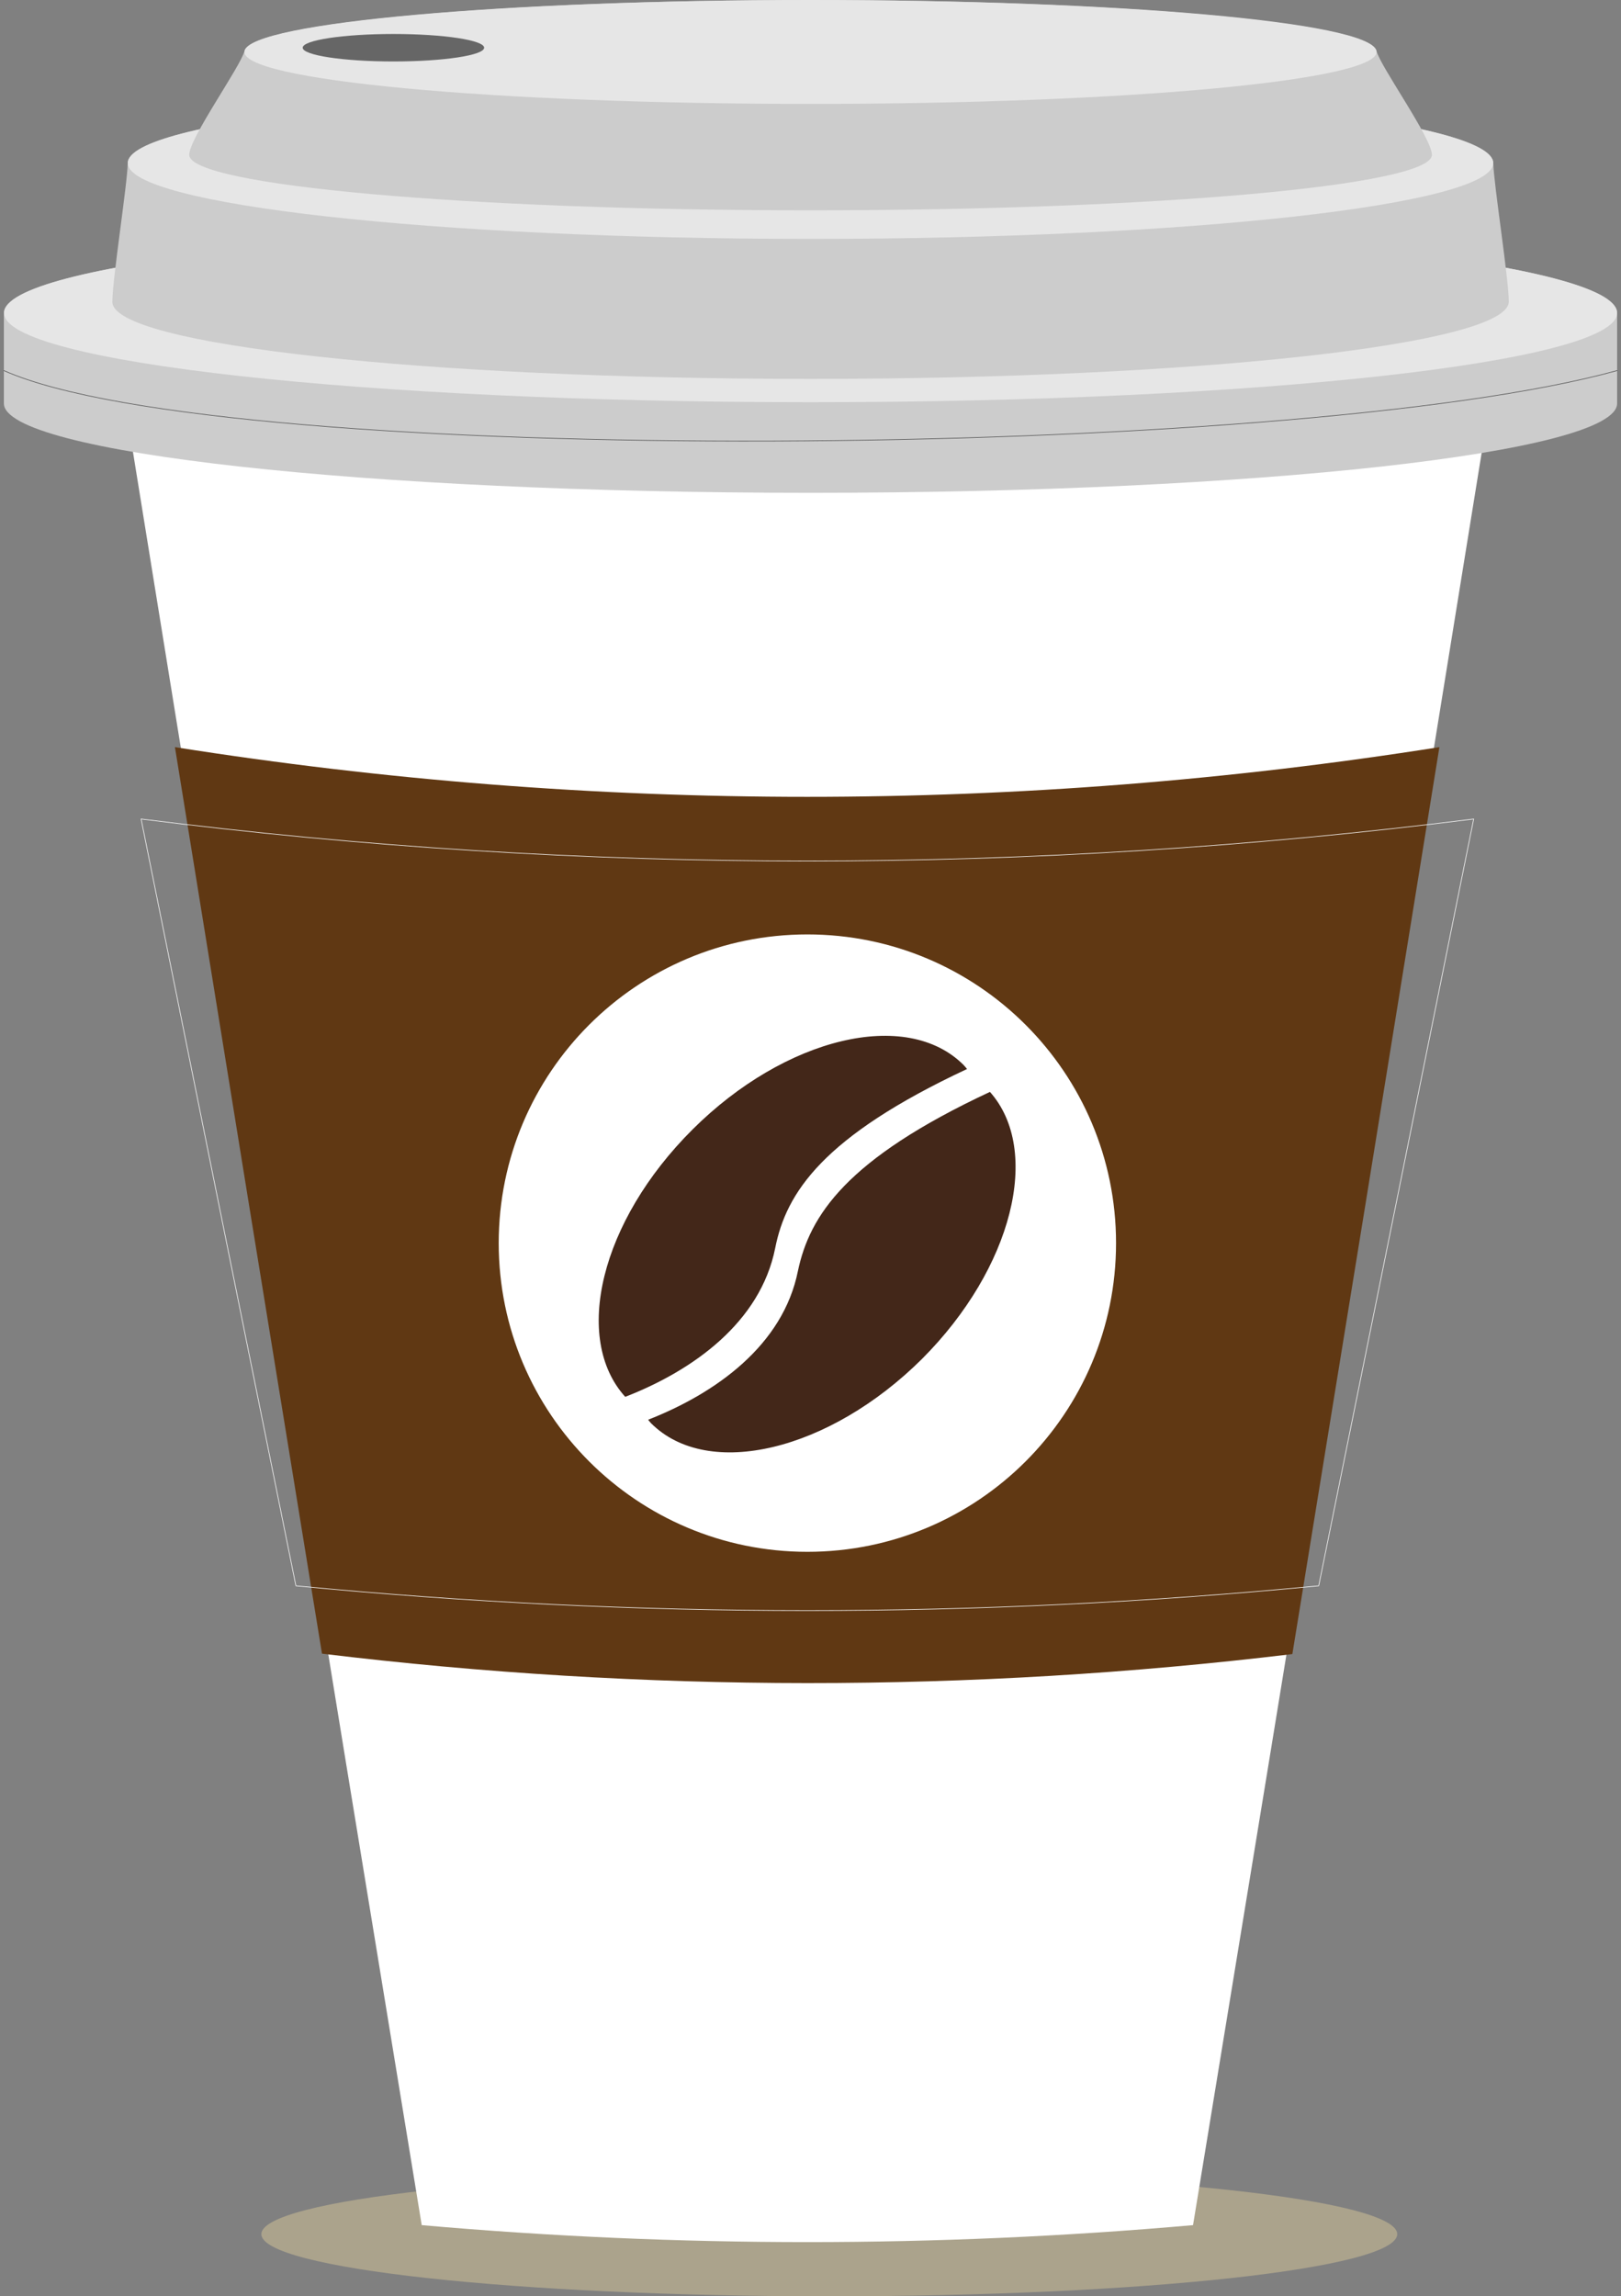 <svg width="1490" height="2110" viewBox="0 0 1490 2110" fill="none" xmlns="http://www.w3.org/2000/svg">
<rect x="0" y="0" width="1490" height="2110" fill="#808080" stroke="none"/>
<g clip-path="url(#clip0_4_13)">
<path d="M762.278 2110.13C1050.59 2110.13 1284.32 2084.56 1284.32 2053.01C1284.32 2021.47 1050.59 1995.89 762.278 1995.89C473.962 1995.89 240.236 2021.47 240.236 2053.01C240.236 2084.56 473.962 2110.13 762.278 2110.13Z" fill="#ABA38C"/>
<path d="M1375.11 334.54C1282.54 907.916 1189.71 1477.98 1096.62 2044.72C860.751 2065.51 623.512 2065.51 387.643 2044.72C294.558 1477.89 201.727 907.831 109.152 334.54C528.524 400.964 955.739 400.964 1375.11 334.54Z" fill="white"/>
<path d="M295.96 1519.58C250.82 1242.58 205.765 964.905 160.795 686.547C545.83 747.461 938.05 747.461 1323.08 686.547C1278.11 965.16 1233.06 1242.97 1187.92 1519.96C891.662 1555.64 592.186 1555.51 295.96 1519.58Z" fill="#603813"/>
<path d="M742.131 1426C898.824 1426 1025.85 1299 1025.85 1142.33C1025.85 985.665 898.824 858.662 742.131 858.662C585.437 858.662 458.412 985.665 458.412 1142.33C458.412 1299 585.437 1426 742.131 1426Z" fill="white"/>
<path d="M271.987 1457.24C224.637 1223.08 177.202 988.194 129.682 752.588C536.356 804.095 947.906 804.095 1354.58 752.588C1307.15 988.194 1259.67 1223.08 1212.15 1457.24C899.495 1487.58 584.639 1487.58 271.987 1457.24V1457.24Z" stroke="white" stroke-width="0.57" stroke-linecap="round" stroke-linejoin="round"/>
<path d="M3.57 287.75C3.57 242.363 335.106 205.645 745.064 205.645C1155.02 205.645 1486.43 242.363 1486.43 287.75V370.748C1486.43 416.008 1154.89 452.853 745.064 452.853C335.234 452.853 3.57 416.008 3.57 370.748V287.75Z" fill="#CCCCCC"/>
<path d="M745.063 369.601C1154.51 369.601 1486.43 332.898 1486.43 287.623C1486.43 242.348 1154.51 205.645 745.063 205.645C335.618 205.645 3.697 242.348 3.697 287.623C3.697 332.898 335.618 369.601 745.063 369.601Z" fill="#E6E6E6"/>
<path d="M117.441 149.676C118.461 111.429 399.374 80.32 745.065 80.32C1090.75 80.32 1371.67 111.301 1372.56 149.676C1373.2 170.585 1386.84 256.26 1386.84 277.169C1386.84 316.436 1099.43 348.182 745.065 348.182C390.703 348.182 103.287 316.819 103.287 277.424C103.287 256.26 116.931 170.585 117.441 149.676Z" fill="#CCCCCC"/>
<path d="M117.44 149.676C116.42 187.924 397.971 219.542 745.064 219.542C1092.16 219.542 1373.58 188.179 1372.56 149.676C1371.54 111.174 1090.63 80.32 745.064 80.32C399.501 80.32 118.46 111.301 117.44 149.676Z" fill="#E6E6E6"/>
<path d="M224.808 46.662C231.311 21.164 464.151 0 745.064 0C1025.98 0 1258.69 20.654 1265.19 46.662C1268.76 61.069 1316.2 126.982 1316.2 142.282C1316.2 170.585 1060.41 193.279 745.064 193.279C429.723 193.279 173.93 170.457 173.93 142.282C173.93 126.982 221.237 61.069 224.808 46.662Z" fill="#CCCCCC"/>
<path d="M224.806 46.662C218.175 73.436 451.016 95.492 745.063 95.492C1039.11 95.492 1271.82 73.436 1265.19 46.662C1258.56 19.889 1025.85 0 745.063 0C464.277 0 231.309 20.654 224.806 46.662Z" fill="#E6E6E6"/>
<path d="M361.628 56.479C407.686 56.479 445.023 50.828 445.023 43.857C445.023 36.886 407.686 31.236 361.628 31.236C315.571 31.236 278.234 36.886 278.234 43.857C278.234 50.828 315.571 56.479 361.628 56.479Z" fill="#666666"/>
<path d="M1486.43 340.532C1189.19 422.892 206.062 430.924 3.57 340.532" stroke="#4D4D4D" stroke-width="0.57" stroke-linecap="round" stroke-linejoin="round"/>
<path d="M909.938 1003.37C777.451 1065.2 744.17 1117.22 733.459 1167.83C719.815 1236.17 657.971 1280.28 595.744 1304.63C596.637 1305.65 597.402 1306.8 598.422 1307.82C650.83 1360.22 762.405 1333.32 847.584 1248.66C930.723 1165.41 957.756 1057.17 909.938 1003.37Z" fill="#432719"/>
<path d="M712.547 1146.92C722.621 1095.92 756.412 1044.29 888.899 982.329C887.879 981.182 886.859 979.779 885.711 978.632C833.303 926.233 721.728 953.133 636.676 1037.79C551.625 1122.44 526.249 1230.05 574.705 1283.59C637.059 1259.37 698.903 1215.13 712.547 1146.92Z" fill="#432719"/>
</g>
<defs>
<clipPath id="clip0_4_13">
<rect width="1490" height="2110" fill="white"/>
</clipPath>
</defs>
</svg>

